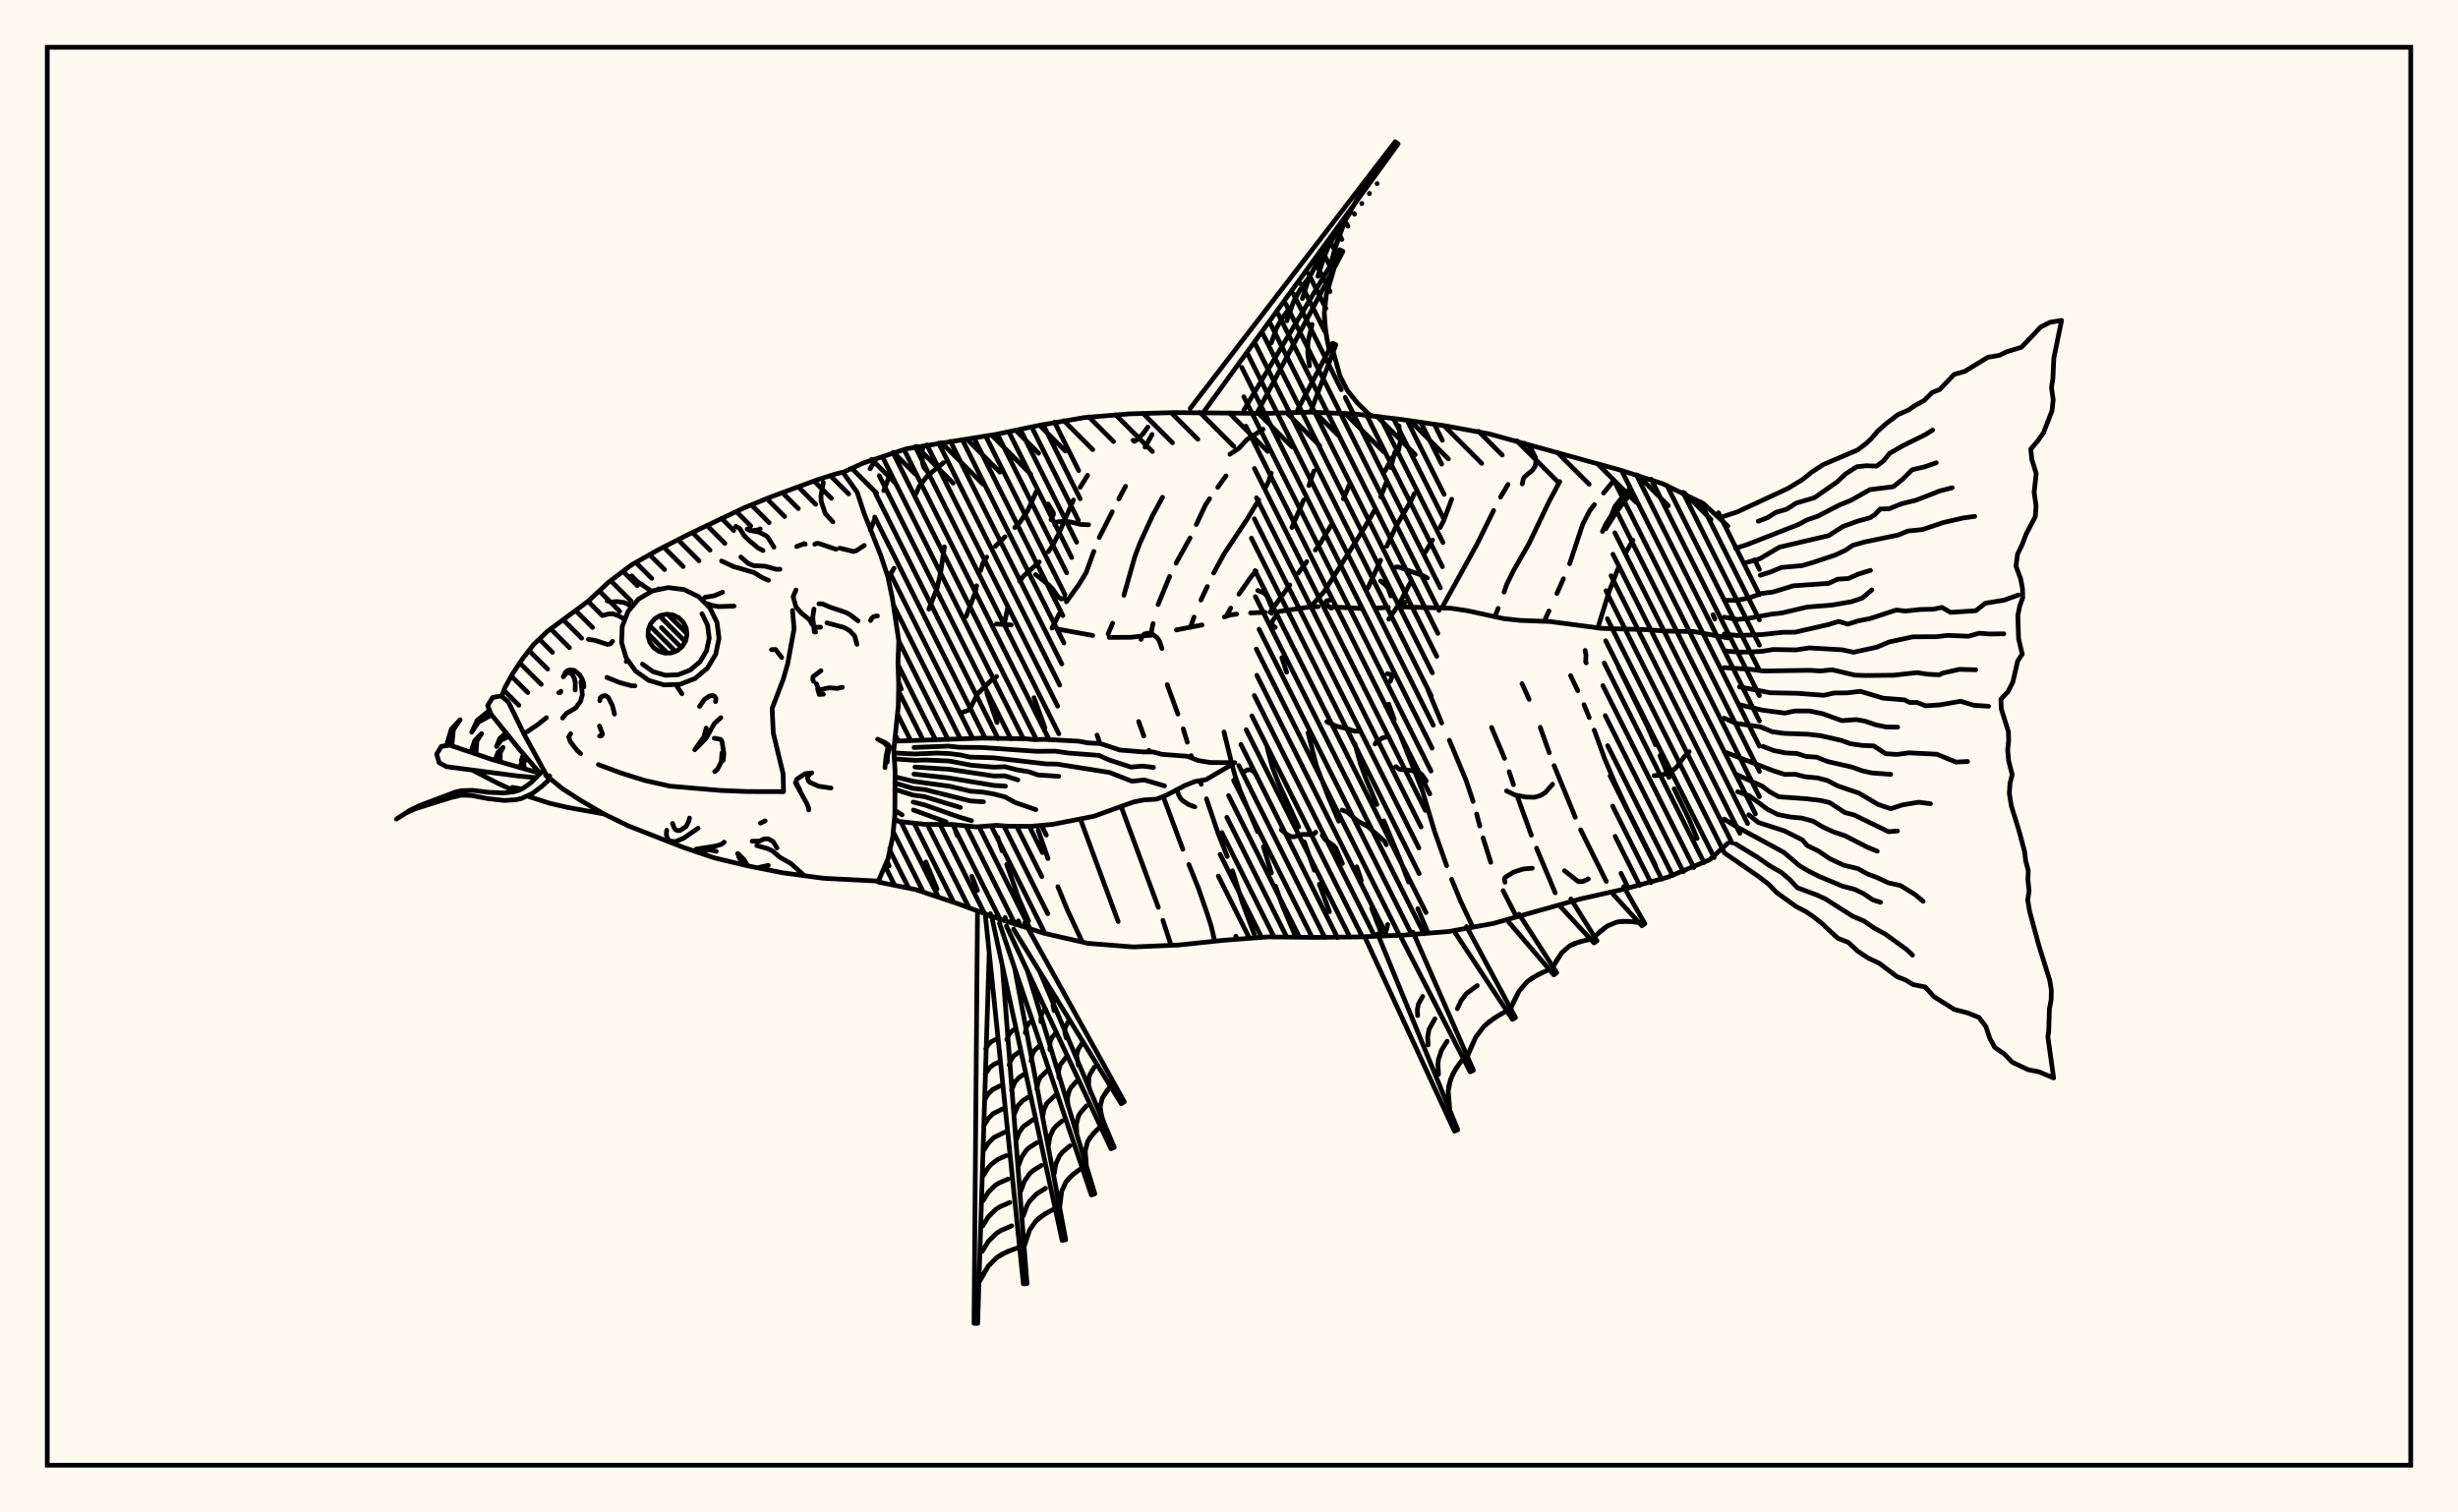 <svg xmlns="http://www.w3.org/2000/svg" width="520" height="320"><rect x="0" y="0" width="520" height="320" fill="floralwhite"/><rect x="10" y="10" width="500" height="300" stroke="black" stroke-width="1" fill="none"/><path stroke="black" stroke-width="1" fill="none" stroke-linecap="round" stroke-linejoin="round" d="
M 178.34 99.94 182.67 97.95 191.75 94.96 210.62 91.92 219.98 89.97 229.4 88.35 238.93 87.56 248.48 87.29 267.6 87.47 277.15 87.2 286.7 87.59 296.19 88.71 305.65 90.08 315.05 91.8 342.69 99.43 351.79 102.36 360.38 106.56 365.52 111.29 
M 365.52 178.41 361.66 181.92 352.83 185.59 343.61 188.11 334.29 190.21 315.89 195.39 306.48 197.09 296.96 197.85 287.41 198.23 277.85 198.33 268.29 198.22 258.76 198.95 249.26 199.95 239.71 200.35 230.18 199.59 220.86 197.45 211.76 194.55 202.78 191.25 193.72 188.21 185.82 186.63 
M 210.8 132.02 213.92 132.23 
M 223.74 133.1 231.16 134.45 
M 234.65 134.86 239.3 134.83 243.56 134.36 
M 248.89 133.27 254.29 132.23 
M 259.01 130.53 260.21 130.12 261.62 129.93 
M 264.57 129.68 267.65 129.56 
M 270.61 129.37 277.39 128.37 278.86 128.35 
M 281.91 128.42 288.12 128.74 
M 290.98 128.68 293.7 128.5 
M 296.52 128.41 307 128.69 310.47 129.22 318.14 130.89 321.55 131.26 327.99 131.51 338.88 132.95 348.72 133.23 352.06 133.52 358.24 133.62 365.52 134.96 
M 185.37 97.06 184.08 99.17 
M 187.65 182.2 188.1 183.22 
M 188.09 100.84 186.97 103.79 
M 184.97 109.97 184.13 112.17 
M 195.87 182.38 198.24 188.1 
M 199.59 97.9 196.21 100.66 194.43 102.95 193.83 104.38 
M 189.14 120.24 187.88 122.26 
M 190.1 144.3 190.66 145.79 
M 201.72 174.47 202.48 176.77 
M 205.62 185.42 206.78 188.38 
M 199.79 115.7 199 121.06 198.25 124.44 196.5 128.89 
M 211.07 177.16 211.99 180.01 
M 212.97 182.89 215.55 190.17 217.59 194.85 
M 219.24 103.99 217.35 108.19 215.69 110.58 214.68 111.6 
M 212.61 113.58 210.55 115.6 
M 208.75 117.88 207.95 119.12 207.47 120.69 
M 206.61 123.93 206.23 125.6 204.38 130.42 
M 208.77 146.62 210.93 152.87 
M 219.63 175.65 221.7 181.64 
M 223.8 187.6 225.73 192.35 228.97 199.31 
M 230.08 100.57 228.51 103.11 
M 227.1 105.78 224.01 112.85 222.63 115.54 221.77 116.72 
M 219.86 118.9 216.62 121.8 215.7 122.93 
M 213.17 128.62 212.45 132.11 
M 218.75 147.62 221.06 154.01 
M 228.71 173.72 236.55 194.97 
M 243.73 91.93 242.24 94.6 
M 238.11 102.89 236.68 105.57 
M 235.3 108.28 232.55 113.72 
M 231.4 116.67 229.76 121.19 228.2 123.74 225.6 127.33 
M 224.06 129.92 222.56 132.9 
M 232.08 155.53 232.71 157.31 
M 237.19 170.67 245.05 191.97 
M 246.02 194.74 247.66 199.75 
M 245.94 105.21 243.77 109.21 241.18 114.86 240.05 117.86 237.77 125.94 
M 235.38 131.86 234.42 134.11 
M 240.89 152.65 241.98 155.72 
M 243.04 158.77 243.15 159.09 
M 246.08 168.52 250.23 179.7 
M 251.51 182.91 253.46 187.73 255.44 193.44 256.26 196.03 256.97 199.14 
M 259.36 100.69 257.62 103.11 
M 255.89 105.52 255.06 106.77 253.08 110.98 
M 251.76 113.82 248.79 119.16 
M 247.43 121.98 245 127.9 
M 243.93 131.93 243.42 134.44 
M 246.93 144.85 249.19 151.08 
M 250.31 154.19 251.18 157.04 
M 252.01 159.86 252.17 160.39 
M 253.85 165.17 254.13 165.94 
M 255.23 169.01 257.74 176.42 259.63 181.22 
M 260.74 184.24 262.87 191.07 265.44 197.97 
M 268.94 100.1 268.45 101.69 267.76 103.08 
M 266.29 105.77 263.96 109.66 258.97 117.17 256.75 121.24 
M 255.41 124.1 254.06 126.96 
M 252.6 130.56 251.82 132.75 
M 258.94 154.87 260.53 161.35 
M 260.63 161.73 261.33 164.3 262.41 167.38 266.04 175.96 
M 267.28 179.15 268.97 184.69 
M 269.82 187.44 271.34 191.7 274.14 198.29 
M 277.97 99.63 276.91 102.73 
M 275.8 105.78 273.3 111.6 
M 265.71 120.84 264.72 121.97 262.1 125.71 
M 260.36 128.66 259.45 130.32 
M 268.09 158.24 269.2 162.4 270.48 165.7 274.74 174.97 
M 275.94 178.14 278.05 184.12 
M 279.11 187.08 281.25 192.89 
M 285.45 102.61 284.2 105.53 
M 281.54 111.23 279.17 115.18 278.27 116.39 
M 276.45 118.82 274.64 121.27 
M 272.87 123.77 268.68 129.53 
M 271.18 139.15 272.19 142.22 
M 276.73 155.04 278.47 161.93 280.96 168.49 283.2 173.73 
M 287.02 183.39 287.99 186.26 
M 290.17 192.15 292.45 198.03 
M 295.1 95.65 294.24 98.95 
M 293.26 102.12 292.11 105.14 
M 290.79 108 288.45 111.98 280.18 125.1 277.28 128.38 
M 286.64 157.39 287.84 161.69 289.02 164.91 291.28 170.2 
M 292.76 173.67 296.25 182.03 297.99 186.6 
M 299.94 192.24 302.14 197.44 
M 305.93 90.13 305.78 90.29 
M 299.2 104.44 298.55 105.88 295.43 111.2 293.38 115.55 
M 292.07 118.53 289.36 124.46 
M 293.78 148.97 294.96 152.22 
M 296.27 155.6 300.95 167.41 303.46 175.83 306.04 183.15 
M 307.1 186.05 308.99 190.65 311.34 195.64 
M 307.11 105.63 305.39 110.24 304.64 111.62 
M 303.05 114.29 301.44 116.97 
M 298.62 122.8 295.68 128.39 
M 302.1 145.99 305 152.97 
M 306.62 156.61 310.19 165.2 311.64 169.56 
M 312.39 172.22 313.05 174.75 
M 313.75 177.28 315.37 182.44 
M 317.99 188.45 320.5 193.37 
M 319.03 102.5 317.44 105.18 
M 315.98 108.01 312.42 115.24 305.03 128.61 
M 315.55 153.92 318.29 160.45 
M 319.27 163.28 320.18 166.01 
M 321.06 168.68 323.96 176.71 
M 325.06 179.45 329.01 188.9 
M 329.97 101.89 327.7 106.14 323.46 115.03 320.24 120.64 318.77 123.61 318.19 125.27 
M 316.93 128.72 316.23 130.52 
M 321.99 144.64 323.5 147.97 
M 325.84 153.89 327.76 159.28 
M 328.78 161.99 333.26 172.91 
M 334.38 175.56 339.82 186.49 
M 341.22 101.89 339.25 104.31 
M 337.3 106.76 336.34 108.01 334.83 110.92 332.06 119.28 
M 330.75 122.45 329.37 125.57 
M 327.69 129.27 326.7 131.41 
M 332.26 142.94 333.79 146.13 
M 335.1 149.08 336.21 151.82 
M 337.27 154.48 339.49 160.58 341.7 165.77 344.24 171.19 350.21 183.05 
M 345.44 114.29 343.82 117.15 
M 342.35 120.18 340.45 125.05 338.01 132.88 
M 342.35 141.03 348.61 153.87 350.24 157.59 
M 351.17 159.88 353.08 164.48 
M 354.17 166.89 357.32 173.29 359.03 177.41 
M 287.59 154.7 286.5 154.69 284.82 154.11 282.65 153.63 280.68 152.7 
M 262.95 163.37 263.92 162.88 264.56 162.85 265.37 163.34 265.7 163.95 
M 301.94 122.29 301.12 121.83 295.91 119.98 295.37 119.95 295.04 120.21 
M 196.6 100.26 195.46 98.91 195.18 98.05 195.04 95.52 195.27 94.7 195.59 94.31 
M 283.99 182.69 282.6 179.42 282.16 178.93 280.35 177.64 279.74 176.73 
M 297.36 127.4 296.64 127.56 295.63 128.32 293.81 131 
M 281.36 126.98 280.67 127.11 280.43 127.49 280.87 128.12 281.64 128.69 
M 362.4 130.07 362.77 130.97 
M 344.72 102.78 344.72 104.14 344.17 105.43 341.94 108.31 339.71 111.88 
M 292.98 99.69 294.48 96.93 295.88 95.24 296.26 93.23 295.95 90.09 
M 267.21 90.81 263.76 93.04 262.11 94.83 260.2 96.11 
M 335.34 137.62 335.52 138.6 335.45 140.05 335.57 140.25 
M 266.08 124.94 267.38 125.42 268.03 126.12 269.23 128.95 269 129.75 
M 242.84 90.35 241.8 91.77 240.57 93.02 239.99 93.38 239.7 93.15 
M 230.3 111.03 228.72 110.97 226.42 110.42 225.07 110.29 223.73 110.41 223.36 110.65 223.14 111.03 
M 293.5 142.53 294.24 142.73 294.55 142.97 294.17 144.07 293.86 144.34 
M 252.77 170.72 251.37 170.19 250.21 169.4 249.73 168.91 249.38 168.27 248.95 167.05 
M 290.9 157.42 291.12 157.05 292.42 156.15 293.26 155.92 293.86 155.95 
M 245.82 137.2 245.26 135.58 244.77 134.89 243.64 134.07 242.71 133.98 242.05 134.18 241.7 134.56 241.39 135.28 
M 270.03 130.18 269.21 131.38 269.06 131.85 269.23 132.34 269.77 132.74 
M 324.16 183.69 322.26 183.86 320.24 184.5 318.39 185.65 318.28 186.01 318.39 186.66 
M 219.1 121.57 221.84 123.74 222.66 124.57 223.88 126.33 224.53 126.73 225.22 126.56 
M 271.06 175.56 272.21 176.54 273.25 177.04 273.77 177.04 275.51 176.53 277.36 176.58 278.12 176.33 278.35 176.08 
M 336.02 185.96 334.9 186.5 333.88 186.52 330.98 184.23 
M 357.34 159.04 356.26 160.16 354.8 162.17 353.78 163.14 352.47 163.72 351.19 164.03 349.93 164.11 
M 291.14 198.08 292.18 197.7 293.14 196.98 293.38 196.57 293.56 195.6 
M 203.45 150.78 204.8 150.28 205.22 149.93 206.85 146.73 209.72 143.92 210.83 143.14 
M 292.06 122.91 293.14 123.77 293.64 124.43 294.24 126.08 
M 301.75 165.23 300.81 163.92 300.15 163.43 298.63 163.04 296.07 162.76 295.3 162.2 
M 322.04 102.39 322.28 101.28 322.59 100.81 324.19 99.5 324.74 98.68 324.94 97.72 324.82 96.75 323.7 94.6 323.2 94.12 322.48 93.77 
M 293.29 178.73 292.9 177.96 289.32 174.83 287.17 173.68 285.06 171.83 283.94 171.38 
M 343.89 103.87 343.41 104.93 341.67 107.11 340.84 109.15 339.71 110.9 339.01 112.44 
M 328.45 165.93 326.88 167.72 325.81 168.35 324.64 168.68 322.8 168.64 320.47 168.19 318.72 167.34 
M 221.73 106.64 222.86 108.53 222.84 108.9 222.35 109.95 
M 251.8 86.4 295.16 30 295.77 30.45 254.57 87.26 
M 263.15 86.75 283.45 52.83 284.11 53.2 265.89 87.45 
M 274.54 86.64 281.92 72.62 282.61 72.93 277.26 87.2 
M 288.9 87.45 290.19 87.92 
M 291.6 36.21 287.03 42.28 284.6 46.65 282.81 51.33 281.42 56.22 
M 282.26 56.69 280.58 62.39 280.16 66.23 280.44 70.11 281.18 74.02 
M 282.06 74.41 283.47 79.52 285.02 82.58 287.18 85.28 289.74 87.76 
M 290 38.2 287.03 42.28 284.6 46.65 283.63 48.95 282.08 53.76 
M 285.61 45.08 283.05 48.59 280.97 52.34 280.13 54.32 278.8 58.46 
M 281.21 51.95 279.07 54.89 277.33 58.04 276.63 59.7 275.52 63.16 
M 276.82 58.83 275.1 61.2 273.69 63.73 272.23 67.86 
M 272.43 65.71 271.12 67.51 270.05 69.43 268.95 72.56 
M 281.61 58.59 280.58 62.39 280.16 66.23 280.22 68.16 280.78 72.06 
M 277.57 68.64 276.7 72.36 276.67 74.87 277.03 77.4 
M 189.29 156.81 207.84 156.17 217.08 156.31 218.95 156.5 220.9 156.43 228.2 156.82 230.19 157.19 232.71 157.3 236.92 158.69 241.76 159.09 243.89 159.09 245.81 159.6 251.22 160.01 253.52 160.92 256.07 161.33 261.25 161.37 255.15 164.95 252.74 165.36 250.72 166.17 246.85 168.2 244.72 169.08 242.07 169.24 239.82 169.68 231.37 172.72 222.71 174.41 218.11 174.83 213.21 174.8 210.75 174.62 206.49 174.95 201.39 174.43 195.68 174.41 190.08 173.79 189.24 173.12 
M 193.36 158.15 200.65 157.86 202.93 158.11 207.84 158.16 219.21 158.96 223.28 158.93 225.96 159.33 232.51 159.82 234.5 160.74 239.25 162.29 241.75 162.09 244.02 162.36 
M 189.13 159.31 193.53 159.53 198.25 159.33 200.82 159.44 203.12 159.72 205.23 160.19 210.12 160.32 221.38 161.63 223.59 161.66 234.71 163.43 239.46 165.29 242.08 165.02 246.36 166.27 
M 189.21 160.56 193.65 160.87 195.86 160.8 200.86 161.02 205.45 161.9 210.23 162.31 212.59 162.22 215.13 162.87 217.67 163.29 219.57 163.96 223.98 164.25 
M 193.57 162.29 200.81 162.76 210.23 164.18 212.57 164.15 215.33 165.01 
M 193.35 163.78 200.77 164.6 210.28 166.18 212.7 166.33 
M 189.34 164.36 193.14 165.29 200.93 166.36 205.4 167.41 207.85 167.58 210.23 167.99 212.61 168.61 214.77 169.79 219.13 171.3 
M 189.31 165.66 193.1 166.79 195.71 167.07 205.28 169.46 208.05 169.65 
M 189.29 167.01 193.13 168.21 195.61 168.56 203.17 170.85 
M 193.19 169.7 195.69 170.33 202.72 172.81 205.53 173.64 
M 193.25 171.38 200.15 173.89 
M 189.3 171.46 190.84 172.4 
M 216.8 195.2 237.85 233.12 237.19 233.51 214.43 196.59 
M 215.43 194.83 215.83 195.77 
M 220 205.63 235.73 242.75 235.03 243.06 212.92 195.95 
M 214.04 194.47 214.31 195.34 
M 217.33 205.35 231.61 252.58 230.88 252.82 211.43 195.31 
M 212.64 194.11 212.78 194.87 
M 214.66 204.87 225.45 262.3 224.7 262.45 209.95 194.66 
M 211.22 193.76 211.27 194.39 
M 212.04 204.25 217.26 271.57 216.5 271.64 208.49 194 
M 209.53 193.31 209.51 193.91 
M 209.27 201.64 206.83 280 206.06 279.98 206.79 193.26 
M 234.92 229.82 233.2 232.34 232.75 234.12 233 236 233.7 237.96 
M 232.82 238.35 231.23 239.9 230.08 241.59 229.59 243.53 229.85 246.77 
M 228.94 247.07 227.02 248.45 225.51 250.06 224.61 252.02 224.17 255.48 
M 223.23 255.67 221 256.86 219.14 258.34 217.82 260.25 216.65 263.79 
M 215.7 263.88 213.14 264.79 210.89 266.05 209.1 267.85 207.1 271.33 
M 234.26 230.64 233.2 232.34 232.75 234.12 232.8 235.05 233.32 236.98 
M 231.55 225.74 230.64 227.2 230.37 227.95 230.29 229.53 230.74 231.19 
M 228.84 220.84 228.08 222.06 227.75 223.35 228.16 225.4 
M 226.13 215.94 225.33 217.43 225.28 218.5 225.58 219.62 
M 223.42 211.04 222.95 211.79 222.75 212.57 223 213.83 
M 232 239.11 230.58 240.72 230.08 241.59 229.59 243.53 229.69 245.66 
M 229.83 233.98 228.59 235.4 228.14 236.17 227.71 237.88 227.79 239.77 
M 227.67 228.85 226.59 230.08 226.2 230.76 225.83 232.24 225.9 233.87 
M 225.51 223.72 224.26 225.34 223.95 226.59 224.01 227.98 
M 223.34 218.59 222.59 219.45 222.15 220.41 222.11 222.09 
M 221.18 213.46 220.59 214.13 220.25 214.89 220.22 216.19 
M 227.95 247.74 226.2 249.22 225.51 250.06 224.61 252.02 224.24 254.29 
M 226.36 242.43 224.78 243.76 224.16 244.52 223.35 246.29 223.02 248.32 
M 224.76 237.12 223.36 238.3 222.81 238.98 222.09 240.55 221.8 242.36 
M 223.17 231.81 221.46 233.44 220.83 234.81 220.58 236.39 
M 221.58 226.5 220.11 227.89 219.57 229.07 219.35 230.43 
M 219.98 221.19 218.76 222.35 218.31 223.33 218.13 224.46 
M 218.39 215.88 217.69 216.47 217.2 217.18 216.91 218.5 
M 222.09 256.25 220.01 257.55 219.14 258.34 217.82 260.25 216.98 262.56 
M 221.19 251.41 219.27 252.62 217.8 254.17 217.25 255.11 216.48 257.24 
M 220.3 246.58 218.54 247.68 217.8 248.35 216.69 249.97 215.98 251.92 
M 219.4 241.75 217.81 242.75 217.14 243.35 216.13 244.83 215.48 246.6 
M 218.51 236.92 216.47 238.36 215.56 239.68 214.99 241.27 
M 217.61 232.09 216.34 232.89 215.36 233.92 214.49 235.95 
M 216.72 227.26 215.61 227.95 214.75 228.86 213.99 230.63 
M 215.82 222.43 214.47 223.38 213.87 224.25 213.49 225.31 
M 214.92 217.6 214.14 218.09 213.53 218.73 212.99 219.98 
M 214.4 264.31 211.96 265.36 210.89 266.05 209.1 267.85 207.71 270.1 
M 214.02 259.36 211.76 260.34 210.76 260.98 209.09 262.65 207.8 264.75 
M 213.64 254.41 211.55 255.31 210.63 255.91 209.08 257.45 207.89 259.39 
M 213.27 249.46 211.34 250.29 210.49 250.83 209.08 252.25 207.98 254.04 
M 212.89 244.51 211.14 245.26 209.67 246.36 209.07 247.05 208.07 248.68 
M 212.51 239.56 210.23 240.69 209.07 241.85 208.16 243.32 
M 212.13 234.61 210.1 235.62 209.06 236.66 208.26 237.97 
M 211.76 229.66 209.97 230.54 209.05 231.46 208.35 232.61 
M 211.38 224.7 210.31 225.17 209.42 225.83 208.44 227.25 
M 211 219.75 209.7 220.4 209.04 221.06 208.53 221.9 
M 343.5 187.6 347.97 195.42 347.35 195.87 341.28 189.22 
M 332.33 190.19 337.84 199.04 337.24 199.51 330.15 191.85 
M 321.36 193.42 329.33 205.79 328.72 206.25 319.16 195.06 
M 310.26 196.03 320.61 215.29 319.96 215.68 307.9 197.44 
M 298.93 197.23 311.71 226.45 311.02 226.77 296.45 198.41 
M 291.45 197.59 308.4 239.03 307.7 239.33 288.93 198.68 
M 346.75 195.2 344.35 194.92 342.1 195.08 340.05 195.91 337.29 198.16 
M 336.53 198.74 334.17 199.24 332.09 200.11 330.42 201.55 328.54 204.56 
M 327.76 205.13 325.25 206.27 323.06 207.73 321.37 209.69 319.58 213.37 
M 318.75 213.86 316.16 215.37 313.92 217.17 312.2 219.44 310.43 223.53 
M 309.56 223.94 307.98 226.12 306.84 228.42 306.38 230.9 306.71 234.88 
M 345.54 195.03 343.2 194.93 342.1 195.08 340.05 195.91 338.19 197.33 
M 335.33 198.97 333.09 199.61 332.09 200.11 330.42 201.55 329.12 203.49 
M 326.48 205.68 324.1 206.94 323.06 207.73 321.37 209.69 320.12 212.08 
M 317.43 214.59 314.98 216.22 313.92 217.17 312.2 219.44 310.96 222.11 
M 312.52 208.53 310.23 210.21 309.12 211.68 308.31 213.42 
M 308.74 225.02 307.33 227.25 306.52 229.64 306.38 230.9 306.52 233.54 
M 306.15 220.29 304.99 222.13 304.32 224.1 304.2 225.14 304.32 227.31 
M 303.56 215.56 302.32 217.77 302.03 219.38 302.12 221.09 
M 300.97 210.82 300.07 212.44 299.85 213.62 299.91 214.87 
M 364.76 109.22 367.52 108.32 378.25 103.34 381.29 101.49 383.3 99.87 385.71 98.3 392.96 95.21 394.79 93.83 395.85 92.85 397.23 91.22 399.16 89.52 401.5 87.74 403.76 86.75 405.15 85.77 407.02 84.78 408.77 83.04 410.33 82.43 413.42 79.21 415.62 78.59 420.53 75.6 422.97 75.18 424.61 74.4 427.64 73.48 431.7 69.21 433.69 68.18 436.13 67.8 434.49 75.81 434.3 80.08 434 82.01 434.36 84.6 434.11 86.9 432.33 91.53 431 93.41 429.62 95.01 429.84 97.23 430.77 100.18 430.33 104.17 430.74 107.03 430.57 109.33 428.64 112.99 427.81 115.2 426.82 117.25 426.49 119.78 427.48 122.47 427.87 124.56 427.91 126.46 427.29 128.22 426.88 130.19 427.04 135.15 427.82 138.38 426.85 139.85 425.82 144.32 424.79 146.35 423.3 147.93 423.38 149.99 424.89 154.81 424.94 156.75 424.73 158.64 424.93 160.94 425.69 163.89 425.23 165.71 425.08 167.82 425.5 170.49 427.1 175.64 428.33 180.24 428.52 182.03 429.09 184.21 429.01 186.09 429.26 188.52 428.97 190.4 429.37 192.8 431.31 199.97 433.63 207.4 433.97 209.45 433.93 211.45 433.56 213.52 433.41 218.25 433.23 219.34 434.45 228.08 431.26 226.74 429.11 226.35 425.71 224.74 424.05 223.03 421.99 221.59 420.96 219.69 420.12 217.19 418.68 215.28 416.23 214.3 413.46 213.58 409.12 210.86 407.29 208.82 404.7 208.31 403.17 207.36 401.35 206.66 397.61 203.83 395.19 202.69 393.05 201.27 391 199.38 388.78 198.5 385.36 195.31 383.55 193.89 381.99 192.84 380 191.81 377.9 190.31 375.85 188.84 374.1 187.03 372.07 185.47 364.76 180.42 
M 371.97 110.28 373.99 109.5 375.68 108.41 377.98 107.74 380 106.44 383.86 105.3 388.64 101.97 390.4 100.3 392.8 98.75 394.83 98.54 397.02 98.62 398.5 97.47 399.75 95.92 402.64 94.26 407.14 92.05 408.86 91 
M 367.15 116.01 369.45 115.28 380.46 110.98 382.3 109.99 384.59 109.21 388.94 106.94 391.65 105.82 395.6 103.59 400.53 102.98 402.58 101.33 404.51 99.39 407.17 98.77 409.63 97.91 
M 369.59 118.97 372.19 118.28 376.47 115.76 386.88 113.32 389.85 111.41 392.91 110.29 395.63 109.54 396.69 108.83 397.74 107.7 399.68 107.64 402.31 106.57 405.31 105.85 410.39 103.87 413 103.2 
M 372.4 121.7 374.61 121.01 376.85 120.06 381.25 119.67 383.46 119.03 388.29 117.42 390.44 116.41 391.95 115.38 394.47 114.67 401.55 113.2 403.63 112.35 406.73 112.04 411.08 110.57 415.37 109.58 417.77 109.26 
M 364.76 127.02 367.33 127.01 370 126.52 372.64 125.56 374.94 125.29 379.35 123.95 386.87 123.42 388.72 122.55 391.03 122.4 393.15 121.46 395.7 120.68 
M 364.76 130.58 367.57 131.07 369.89 130.83 374.8 129.93 376.99 129.69 382.32 128.43 387.49 128.03 391.69 127.31 393.96 126.54 396 124.81 
M 364.76 134.14 367.6 134.46 372.75 134.26 377.13 133.78 379.76 133.76 386.87 132.13 388.98 131.48 390.93 132.06 393.14 131.35 395.52 130.9 401.19 129.06 403.16 129.29 406.25 128.95 409.03 128.9 410.81 128.51 412.64 129.56 417.99 129.22 419.99 127.63 423.96 126.98 426.99 125.89 
M 364.76 137.7 367.6 137.96 370.22 137.95 372.86 137.79 375.09 137.42 379.97 137.5 382.75 137.08 389.7 137.48 392.14 138 397.08 136.92 399.65 135.83 404.7 134.73 409.66 134.71 412.08 134.43 416.44 134.62 418.71 133.97 420.84 134.14 423.92 134.1 
M 364.76 141.26 370.28 141.6 372.99 141.97 382.87 141.82 385.12 141.97 387.58 141.71 392.41 142.84 394.69 142.92 400.62 142.86 405.53 142.31 407.77 142.65 410.24 142.78 411.08 142.39 414.52 141.62 417.97 141.71 
M 368 145.33 374.5 146.57 380.31 146.69 385.86 147.11 388.03 146.62 390.71 146.6 393.57 146.27 398.41 147.72 402.86 148.07 404.02 148.63 405.53 148.61 407.35 149.33 410.33 149.14 414.76 148.37 417.59 149.22 420.69 149.43 
M 367.85 149.07 372.81 150.24 377.6 150.88 379.66 150.43 382.76 150.42 385.53 150.99 389.67 152.47 392.67 152.25 394.48 152.56 396.78 153.34 398.96 153.8 401.47 153.85 
M 364.76 151.94 367.23 153.04 372.41 153.78 374.93 154.82 377.42 155.16 382.49 155.35 385.2 155.66 389.59 156.67 391.42 157.35 394.01 157.72 396.4 157.81 398.92 159.47 401.35 159.62 403.87 159.28 409.76 159.58 413.8 161.24 416.25 161.11 
M 372.96 157.93 375.31 158.82 377.75 159.3 380.12 159.42 382.11 160.05 384.34 160.2 386.64 161.12 391.84 162.31 393.94 163.07 396.02 163.54 400 163.83 
M 364.76 159.06 375.29 163.12 377.57 163.85 379.84 163.82 381.85 164.34 384.5 164.59 386.58 165.13 388.78 166.28 393.28 167.81 397.29 170.19 400 171.11 402.52 170.29 405.92 169.73 408.39 170.05 
M 367.57 163.96 372.81 166.34 374.35 167.5 376.3 168.58 382.14 169 385.17 169.36 387.08 169.82 390.28 171.91 392.22 172.42 399.55 175.97 401.42 175.81 
M 367.62 167.51 370.11 168.4 373.98 171.26 376.07 172.32 378.67 172.85 381.22 173.09 383.58 173.75 385.57 174.94 387.7 175.93 390.31 176.82 395.11 179.28 397.14 180.09 
M 369.96 172.39 371.95 174 377.53 175.81 381.31 177.71 382.31 178.89 384.66 180.03 387.07 181.66 390.05 183.07 393.03 183.77 395.08 184.92 396.92 185.59 399.47 186.78 402.06 187.36 405.08 189.23 406.85 190.69 
M 364.76 173.3 367.29 174.86 377.35 180.32 380.65 183.13 382.51 184.25 384.83 185.42 389.8 187.5 392.32 188.15 394.25 189.07 396.17 190.38 397.83 190.9 
M 367.2 178.56 371.92 181.45 374.32 183.14 376.78 184.53 378.6 186.06 380.21 187.81 384.38 189.37 386.21 190.21 391.99 193.88 394.33 194.86 396.48 196.35 398.8 197.6 403.39 200.92 404.59 202.07 
M 106.13 147.31 106.82 145.49 108.35 142.7 110.43 139.55 112.88 136.38 115.84 133.55 124.51 127.14 128.68 123.24 133.63 119.5 139.4 116.25 145.44 113.17 157.32 107.49 163.17 105.1 172.86 101.53 176.33 100.41 178.31 99.89 181.35 104.18 182.82 108.65 186.34 117.54 187.82 122 188.77 126.51 190.14 135.58 189.97 140.19 190.12 144.77 190.04 149.37 189.09 158.64 189.36 163.21 189.31 172.4 188.87 177.04 187.86 181.72 185.82 186.42 174.2 185.82 165.71 184.68 158.16 183.19 151.09 181.5 144.49 179.26 132.97 174.75 127.75 172.21 123 169.45 118.94 166.84 115.64 164.11 
M 167.66 129.17 167.99 133.06 166.63 140.48 165.66 143.82 163.35 149.87 163.59 155.11 165.67 163.71 165.76 167.49 158.02 167.47 152.43 167.24 141.74 166.33 136.38 165.12 131.28 163.52 126.59 161.77 
M 114.25 163.61 109.91 158.58 103.88 151.1 103.16 149.29 104.2 147.58 106.04 147.24 107.54 148.5 110.9 155.39 115.66 164.09 
M 113.44 164.54 109.3 164.15 94.46 162.21 92.9 161.37 92.38 159.56 93.36 157.92 95.18 157.66 104.03 160.67 114.31 163.63 
M 134.45 141.97 132.47 139.2 131.5 135.94 131.64 132.53 132.88 129.36 135.08 126.76 138.01 125.02 141.34 124.32 144.72 124.74 147.78 126.23 150.19 128.64 151.69 131.7 152.11 135.08 151.41 138.42 149.67 141.34 147.07 143.54 143.89 144.78 140.49 144.92 137.23 143.95 134.45 141.97 
M 148.51 129.85 149.7 132.29 150.04 135 149.48 137.66 148.09 140.01 146.01 141.77 143.47 142.76 140.75 142.87 138.13 142.09 135.92 140.51 
M 138.27 137.01 137.48 135.9 137.09 134.59 137.15 133.23 137.64 131.96 138.52 130.92 139.69 130.23 141.03 129.95 142.38 130.12 143.6 130.71 144.57 131.68 145.17 132.9 145.33 134.25 145.05 135.59 144.36 136.76 143.32 137.64 142.05 138.13 140.69 138.19 139.38 137.8 138.27 137.01 
M 137.39 134.37 141.19 138.17 
M 137.55 132.47 142.89 137.81 
M 139.93 132.79 144.11 136.97 
M 140.03 130.82 144.96 135.75 
M 141.25 129.98 145.31 134.04 
M 106.61 146.06 109.77 149.22 
M 108.17 143.04 111.65 146.52 
M 109.96 140.26 114.51 144.8 
M 111.91 137.63 115.86 141.57 
M 114.09 135.22 116.88 138.02 
M 116.52 133.07 120.47 137.03 
M 119.18 131.16 123.05 135.02 
M 121.8 129.2 125.36 132.76 
M 124.41 127.22 127.41 130.23 
M 126.78 125.02 131.09 129.33 
M 129.19 122.85 133.48 127.14 
M 131.8 120.88 134.84 123.92 
M 134.5 119.01 137.87 122.37 
M 137.43 117.36 140.58 120.5 
M 140.4 115.74 144.52 119.87 
M 143.43 114.19 147.88 118.65 
M 146.47 112.66 150.21 116.4 
M 149.54 111.15 153.36 114.97 
M 152.64 109.66 155.21 112.24 
M 155.76 108.21 158.82 111.27 
M 158.96 106.83 162.71 110.58 
M 162.21 105.5 165.99 109.28 
M 165.52 104.24 168.89 107.61 
M 168.87 103 172.56 106.7 
M 172.21 101.77 175.87 105.42 
M 175.65 100.63 179.54 104.51 
M 122.84 159.46 122.08 158.76 120.66 156.94 120.31 155.89 120.73 155.23 
M 182.83 115.41 181.18 116.5 180.6 116.69 177.63 115.97 
M 129.57 135.69 129.15 136.2 128.52 136.35 125.85 135.48 124.48 135.27 
M 178.2 145.41 177.17 145.65 175.36 145.52 173.48 145.96 173.15 145.76 172.73 144.7 
M 184.17 131.29 184.4 130.83 184.84 130.44 185.62 130.31 
M 156.86 182.88 156.7 182 156.25 181.25 
M 168.54 115.63 170.16 115.02 170.37 115.14 
M 171.09 171.37 171.09 171 170.61 169.87 168.27 165.62 
M 188.34 179.52 188.25 179.49 
M 174.2 146.87 173.31 146.93 172.98 145.79 
M 133.64 121.84 134.75 122.98 137.85 125.11 
M 173.68 141.9 172.01 143.17 171.94 143.6 172.09 144.16 
M 123.53 145.34 123.42 144.39 123.09 143.54 122.63 142.79 121.55 141.86 120.65 141.73 120.01 141.9 119.64 142.23 119.3 142.92 
M 165 120.44 164.22 120.46 161.93 119.81 159.44 119.68 158.31 119.23 156.73 117.86 
M 121.68 145.99 121.7 144.42 121.54 143.61 120.99 142.56 120.33 142.3 119.88 142.38 119.16 143.2 
M 150.04 155.01 149.35 156.21 147.4 158.23 
M 173.6 132.7 172.83 132.71 172.44 133.11 172.31 133.48 
M 176.86 116.21 173.27 115 172.83 114.95 172.36 115.15 
M 152.86 125.29 151.14 126.04 149.16 126.37 148.56 127.01 
M 151.53 180.12 150.17 179.84 146.97 180.1 
M 155.29 128.24 151.97 128.34 150.6 128.08 149.1 127.55 
M 126.81 153.61 127.47 155.29 127.26 155.67 126.85 155.72 
M 160.84 111.9 160.42 112.1 159.11 112.28 158.07 111.93 
M 152.49 151.84 151.12 153.08 149.38 156.18 148.35 157.12 
M 151.19 163.24 151.74 162.83 152.59 161.19 152.75 159.25 
M 176.2 110.43 174.59 108.64 173.73 106.1 173.68 104.92 174.18 102.07 
M 153.01 160.85 153.14 159.39 152.73 156.83 152.45 156.44 151.11 156.19 
M 128.43 127.12 129.33 127.39 130.5 127.26 132.09 127.49 133.04 127.96 133.57 128.55 
M 162.57 122.78 161.35 122.26 159.52 121.14 155.15 119.86 152.65 118.7 
M 139.34 124.58 139.62 124.68 
M 128.38 143.32 131.03 144.39 133.51 145.07 134.33 145.11 
M 149.41 154.05 148.91 155.91 146.98 158.63 
M 118.21 146.57 118.58 146.5 118.65 146.26 
M 168.39 124.83 167.79 126.23 168.4 128.44 169.54 129.72 171.25 131.1 171.8 132.11 
M 181.3 136.32 180.81 134.56 179.74 133.42 178.55 132.76 174.94 131.78 
M 119.02 151.92 119.84 150.94 121.76 149.81 122.82 148.38 123.2 146.97 122.91 144.2 
M 126.89 148.25 126.98 147.64 127.46 147.28 128.05 147.17 128.63 147.49 129.54 149.22 130 151.09 
M 147.68 175.23 144.64 177.33 142.86 178.09 141.73 177.92 141.29 177.61 140.96 176.57 141.04 175.66 
M 162.53 183.09 160.24 183.6 
M 158.2 183.2 157.36 181.83 156.12 180.59 
M 172.2 128.85 171.94 130.66 172.21 133.1 
M 127.71 130.17 128.72 129.9 129.64 129.87 130.79 130.24 132.21 131.07 
M 187.21 162.4 187.46 159.99 187.87 158.07 187.08 157.16 186.08 156.63 
M 181.53 131.35 179.75 130.01 178.91 129.57 175.52 128.43 174.04 127.78 173.25 127.74 
M 153.21 178.18 152.66 178.62 151.36 179.01 147.25 179.66 
M 169.25 167.21 168.51 165.73 168.44 165.19 168.64 164.8 170.33 163.7 171.75 163.52 
M 147.99 149.46 149.05 147.95 150.13 147.25 150.76 147.14 151.18 147.33 151.46 147.77 151.38 148.43 
M 135.07 142.44 135.06 142.41 
M 132.87 139.76 132.47 139.95 
M 157.39 183.01 157.05 181.97 156.04 180.61 
M 110.78 155.11 111.57 154.79 113.87 153.23 115.6 151.84 
M 160.87 174.16 161.88 173.67 
M 170.15 185.27 167.31 182.69 165.15 181.48 163.37 180.01 162.34 179.52 160.1 178.91 
M 175.8 166.73 173.16 166.35 171.31 165.51 171.05 165.24 170.84 164.62 170.95 164.2 171.21 163.94 
M 161.42 116.48 160.39 115.95 158.52 114.4 157.43 113.33 156.52 111.83 155.66 111.37 
M 172.22 133.22 172.29 133.71 172.54 133.74 
M 164.37 179.41 163.55 178.06 162.53 177.47 161.66 177.49 160.68 177.95 159.12 177.98 
M 187.68 161.26 187.79 159.78 188.18 157.97 187.88 157.56 187.22 157.1 185.66 156.39 
M 134.66 119.03 134.68 118.91 
M 163.73 115.77 162.45 113.67 161.95 113.28 160.53 112.58 158.47 112.18 
M 144.28 146.79 142.95 144.82 
M 163.2 137.46 164.07 137.41 165.37 139.11 
M 145.87 173.08 145.7 173.79 145.15 174.86 143.92 175.68 143.42 175.75 142.93 175.56 142.58 175.07 142.28 174.21 
M 116.33 164.82 114.6 166.39 112.65 167.87 110.35 168.93 109.12 169.21 106.68 169.36 103.17 168.96 99.8 168.31 97.65 168.23 95.5 168.72 87.86 171.11 85.79 172.07 83.86 173.3 86.74 171.42 88.82 170.42 96.35 167.58 97.51 167.3 99.93 167.21 103.34 167.63 106.67 167.78 108.79 167.5 109.77 167.21 110.69 166.77 112.38 165.56 114.71 163.2 
M 115.6 164.13 115.95 164.64 
M 110.86 159.68 110.57 160.02 110.28 160.98 110.83 160.4 111.34 160.23 
M 107.11 155 105.75 156.22 105.04 157.94 106.01 156.6 107.72 155.77 
M 103.56 150.28 100.93 152.42 99.8 154.91 101.19 152.8 104.02 151.26 
M 115.41 163.99 116.27 164.16 
M 109.82 162.38 110.34 161.54 110.98 161.08 110.79 161.63 110.97 162.71 
M 104.69 160.87 105.39 159.13 106.43 158.14 105.83 159.21 105.82 161.21 
M 99.62 159.15 100.43 156.71 101.88 155.21 100.88 156.8 100.69 159.5 
M 94.44 157.77 95.47 154.29 97.34 152.28 95.92 154.38 95.58 157.79 
M 99.91 162.92 105.32 165.73 109.04 167.43 
M 111.6 168.44 116.21 169.93 119.98 170.81 127.75 172.21 
M 127.75 172.21 127.75 172.21 
M 108.37 166.59 110.38 166.92 
M 111.86 168.29 112.11 168.64 
M 180.15 99.05 185.47 104.37 
M 184.4 97.19 189.44 102.23 
M 189.02 95.71 193.64 100.33 
M 193.88 94.46 201.64 102.22 
M 199.18 93.66 207.97 102.45 
M 204.54 92.91 211.53 99.9 
M 209.82 92.08 218.05 100.32 
M 214.87 91.03 219.74 95.9 
M 219.92 89.98 225.37 95.43 
M 225.07 89.02 231.17 95.12 
M 230.36 88.21 235.57 93.42 
M 236.01 87.75 243.79 95.53 
M 241.82 87.46 248.05 93.68 
M 247.77 87.3 253.41 92.94 
M 253.82 87.24 261.01 94.43 
M 260.05 87.37 268.18 95.5 
M 266.24 87.45 273.32 94.54 
M 272.2 87.31 279.2 94.31 
M 278.2 87.21 283.11 92.11 
M 284.49 87.39 292.65 95.54 
M 291.27 88.06 299.4 96.19 
M 298.31 88.99 306.41 97.09 
M 305.47 90.05 313.46 98.04 
M 312.78 91.25 317.8 96.28 
M 320.88 93.26 329.76 102.13 
M 329.51 95.77 336.19 102.45 
M 338.02 98.18 346.1 106.26 
M 346.5 100.55 352.94 106.99 
M 356.33 104.28 361.97 109.92 
M 185.98 186.05 186.24 186.58 
M 187.22 183.2 189.22 187.21 
M 188.25 179.92 192.21 187.83 
M 188.97 176.01 195.33 188.73 
M 190.55 173.84 198.51 189.76 
M 193.38 174.15 201.73 190.86 
M 196.19 174.44 205.03 192.1 
M 189.42 155.55 190.03 156.77 
M 198.83 174.37 208.32 193.34 
M 189.87 151.1 192.67 156.7 
M 201.54 174.45 211.56 194.48 
M 190.09 146.21 195.27 156.56 
M 204.36 174.74 214.79 195.61 
M 189.99 140.66 197.92 156.53 
M 207.12 174.91 217.95 196.59 
M 190.14 135.61 200.58 156.49 
M 209.69 174.72 221.09 197.51 
M 189.02 128.04 203.18 156.35 
M 212.37 174.74 221.66 193.32 
M 188.32 121.29 205.78 156.22 
M 215.07 174.8 220.4 185.46 
M 185.04 109.39 208.44 156.2 
M 217.76 174.83 220.53 180.38 
M 185.18 104.34 211.16 156.29 
M 220.37 174.71 221.36 176.69 
M 186.01 100.65 213.85 156.33 
M 186.89 97.06 216.52 156.32 
M 188.9 95.74 219.27 156.49 
M 191.25 95.1 221.96 156.52 
M 193.62 94.5 224 155.25 
M 196.1 94.12 223.75 149.41 
M 198.59 93.75 224.18 144.94 
M 201.07 93.38 224.62 140.47 
M 203.58 93.04 225.08 136.04 
M 206.08 92.71 224.85 130.25 
M 208.57 92.34 225.29 125.79 
M 261.43 198.06 261.73 198.66 
M 210.99 91.84 225.66 121.19 
M 257.75 185.36 264.31 198.48 
M 213.41 91.34 226.72 117.96 
M 258.12 180.76 266.88 198.29 
M 215.83 90.83 227.77 114.72 
M 258.49 176.16 269.53 198.24 
M 218.25 90.33 228.14 110.12 
M 259.54 172.92 272.21 198.26 
M 220.67 89.83 228.51 105.53 
M 259.91 168.32 274.9 198.29 
M 223.08 89.32 228.2 99.56 
M 260.97 165.09 277.58 198.32 
M 262.08 161.98 280.27 198.36 
M 262.52 157.5 282.95 198.38 
M 263.63 154.39 285.58 198.29 
M 264.84 151.46 288.21 198.2 
M 265.36 147.16 290.83 198.11 
M 265.89 142.88 293.45 198 
M 265.78 137.32 296.07 197.89 
M 266.36 133.13 298.67 197.75 
M 265.58 126.23 301.24 197.56 
M 265.5 120.73 301.68 193.08 
M 264.74 113.87 300.23 184.85 
M 265.36 109.77 300.17 179.4 
M 265.81 105.33 300.63 174.96 
M 265.38 99.12 301.55 171.47 
M 263.57 90.17 302.48 167.98 
M 263.14 83.95 302.73 163.13 
M 262.7 77.73 302.97 158.28 
M 263.97 74.93 303.21 153.43 
M 265.58 72.8 302.78 147.21 
M 267.19 70.68 303.02 142.35 
M 268.8 68.56 303.95 138.87 
M 270.41 66.44 304.19 134.01 
M 272.02 64.31 304.44 129.16 
M 273.63 62.19 283.76 82.45 
M 284.58 84.09 304.71 124.37 
M 275.23 60.07 280.21 70.01 
M 289.11 87.82 305.15 119.9 
M 276.84 57.95 280.49 65.24 
M 291.95 88.15 305.26 114.77 
M 278.45 55.83 281.37 61.67 
M 294.8 88.53 305.39 109.69 
M 342.93 184.77 344.49 187.9 
M 280.06 53.7 281.79 57.15 
M 297.66 88.9 305.51 104.6 
M 341.69 176.95 346.88 187.33 
M 281.67 51.58 282.76 53.76 
M 300.55 89.32 304.98 98.2 
M 341.16 170.55 349.26 186.75 
M 283.28 49.46 283.88 50.65 
M 303.43 89.75 305.14 93.16 
M 340.63 164.15 351.57 186.02 
M 284.89 47.34 285.15 47.85 
M 340.11 157.77 353.84 185.24 
M 286.5 45.21 286.56 45.33 
M 339.6 151.41 356.12 184.45 
M 288.09 43.04 288.11 43.09 
M 339.1 145.06 358.34 183.54 
M 289.69 40.9 289.72 40.97 
M 339.39 140.29 360.49 182.5 
M 291.33 38.83 291.33 38.85 
M 339.69 135.57 362.64 181.45 
M 340.04 130.91 364.78 180.39 
M 339.75 124.99 366.43 178.35 
M 340.83 121.81 368.07 176.3 
M 341.23 117.27 369.72 174.25 
M 341.63 112.72 371.37 172.21 
M 341.99 108.11 372.21 168.56 
M 341.66 102.1 372.21 163.21 
M 343.04 99.53 372.21 157.87 
M 346.18 100.46 372.21 152.53 
M 349.31 101.39 372.21 147.19 
M 352.66 102.73 372.21 141.84 
M 356.04 104.16 372.21 136.5 
M 359.71 106.16 372.21 131.16 
M 363.55 108.49 372.21 125.82 
M 371.19 118.43 372.21 120.48 
"/></svg>